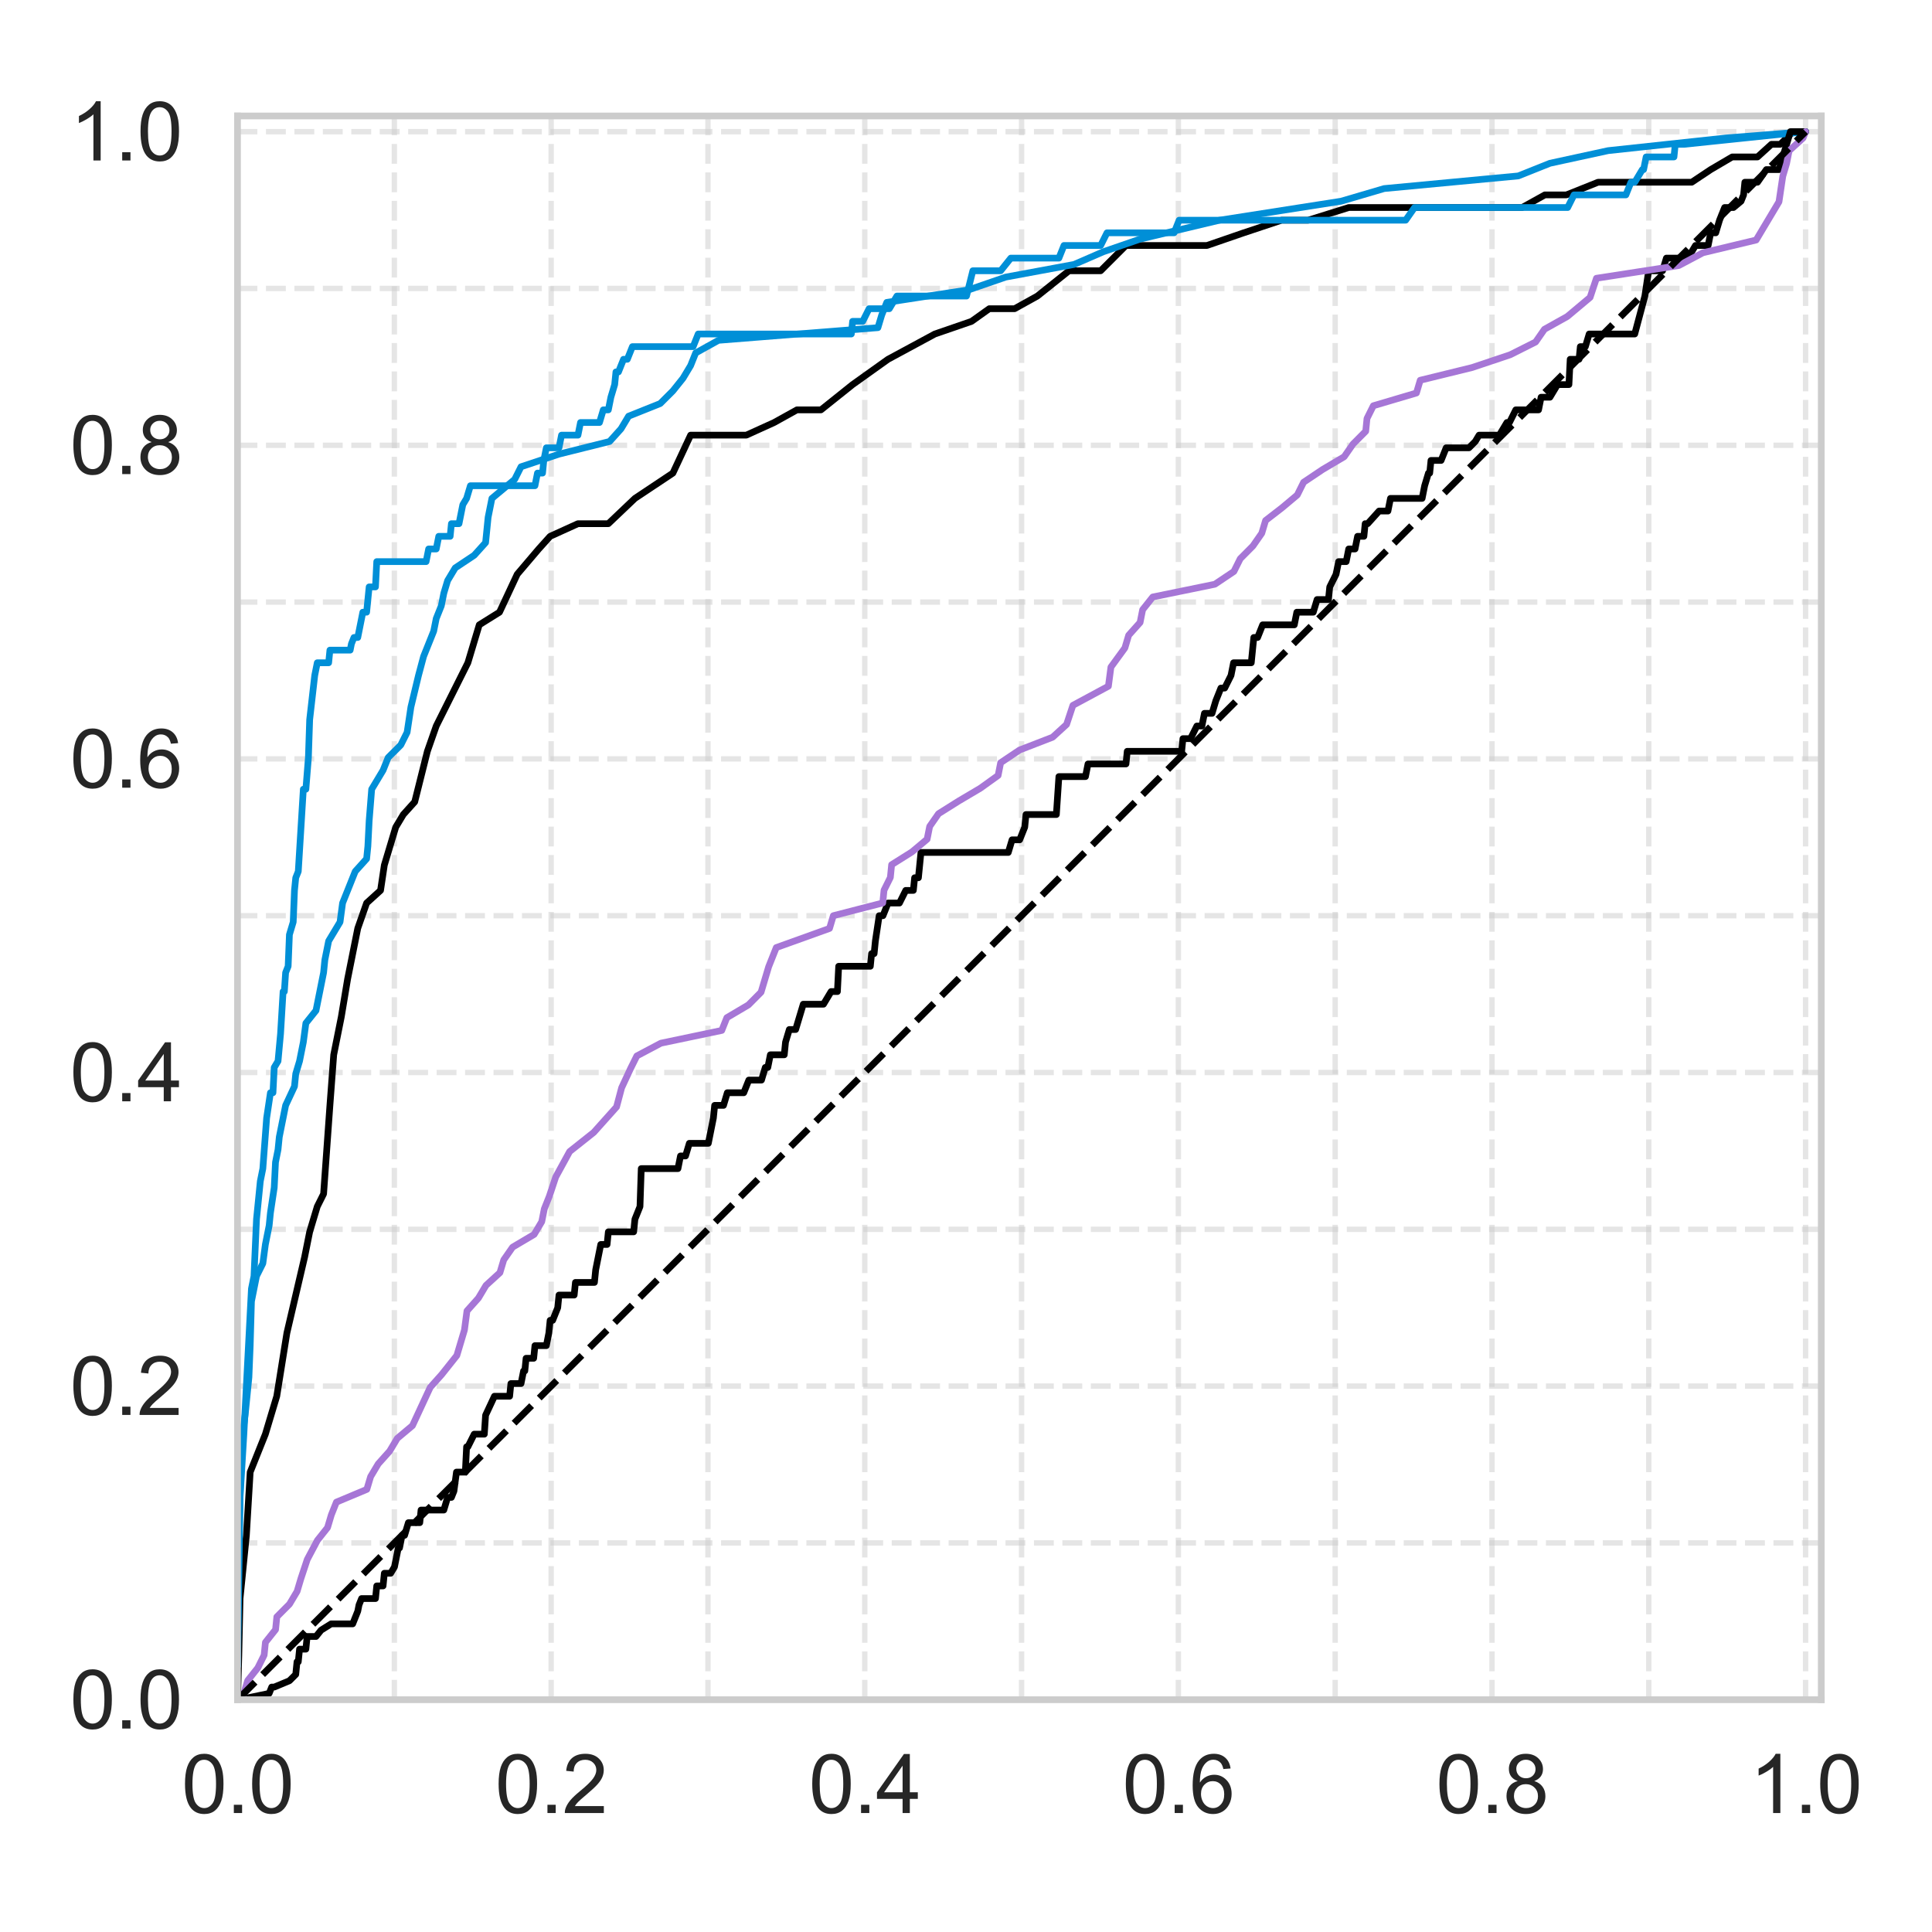 <?xml version="1.0" encoding="utf-8" standalone="no"?>
<!DOCTYPE svg PUBLIC "-//W3C//DTD SVG 1.1//EN"
  "http://www.w3.org/Graphics/SVG/1.1/DTD/svg11.dtd">
<svg xmlns:xlink="http://www.w3.org/1999/xlink" width="288pt" height="288pt" viewBox="0 0 288 288" xmlns="http://www.w3.org/2000/svg" version="1.1">
 <defs>
  <style type="text/css">*{stroke-linejoin: round; stroke-linecap: butt}</style>
 </defs>
 <g id="figure_1">
  <g id="patch_1">
   <path d="M 0 288 
L 288 288 
L 288 0 
L 0 0 
z
" style="fill: #ffffff"/>
  </g>
  <g id="axes_1">
   <g id="patch_2">
    <path d="M 35.408 253.375 
L 271.494 253.375 
L 271.494 17.289 
L 35.408 17.289 
z
" style="fill: #ffffff"/>
   </g>
   <g id="matplotlib.axis_1">
    <g id="xtick_1">
     <g id="line2d_1">
      <path d="M 35.408 253.375 
L 35.408 17.289 
" clip-path="url(#paab460c3c8)" style="fill: none; stroke-dasharray: 2.96,1.28; stroke-dashoffset: 0; stroke: #cccccc; stroke-opacity: 0.5; stroke-width: 0.8"/>
     </g>
     <g id="text_1">
      <!-- 0.0 -->
      <g style="fill: #262626" transform="translate(27.068 270.265) scale(0.12 -0.12)">
       <defs>
        <path id="ArialMT-30" d="M 266 2259 
Q 266 3072 433 3567 
Q 600 4063 929 4331 
Q 1259 4600 1759 4600 
Q 2128 4600 2406 4451 
Q 2684 4303 2865 4023 
Q 3047 3744 3150 3342 
Q 3253 2941 3253 2259 
Q 3253 1453 3087 958 
Q 2922 463 2592 192 
Q 2263 -78 1759 -78 
Q 1097 -78 719 397 
Q 266 969 266 2259 
z
M 844 2259 
Q 844 1131 1108 757 
Q 1372 384 1759 384 
Q 2147 384 2411 759 
Q 2675 1134 2675 2259 
Q 2675 3391 2411 3762 
Q 2147 4134 1753 4134 
Q 1366 4134 1134 3806 
Q 844 3388 844 2259 
z
" transform="scale(0.016)"/>
        <path id="ArialMT-2e" d="M 581 0 
L 581 641 
L 1222 641 
L 1222 0 
L 581 0 
z
" transform="scale(0.016)"/>
       </defs>
       <use xlink:href="#ArialMT-30"/>
       <use xlink:href="#ArialMT-2e" transform="translate(55.615 0)"/>
       <use xlink:href="#ArialMT-30" transform="translate(83.398 0)"/>
      </g>
     </g>
    </g>
    <g id="xtick_2">
     <g id="line2d_2">
      <path d="M 58.783 253.375 
L 58.783 17.289 
" clip-path="url(#paab460c3c8)" style="fill: none; stroke-dasharray: 2.96,1.28; stroke-dashoffset: 0; stroke: #cccccc; stroke-opacity: 0.5; stroke-width: 0.8"/>
     </g>
    </g>
    <g id="xtick_3">
     <g id="line2d_3">
      <path d="M 82.158 253.375 
L 82.158 17.289 
" clip-path="url(#paab460c3c8)" style="fill: none; stroke-dasharray: 2.96,1.28; stroke-dashoffset: 0; stroke: #cccccc; stroke-opacity: 0.5; stroke-width: 0.8"/>
     </g>
     <g id="text_2">
      <!-- 0.2 -->
      <g style="fill: #262626" transform="translate(73.818 270.265) scale(0.12 -0.12)">
       <defs>
        <path id="ArialMT-32" d="M 3222 541 
L 3222 0 
L 194 0 
Q 188 203 259 391 
Q 375 700 629 1000 
Q 884 1300 1366 1694 
Q 2113 2306 2375 2664 
Q 2638 3022 2638 3341 
Q 2638 3675 2398 3904 
Q 2159 4134 1775 4134 
Q 1369 4134 1125 3890 
Q 881 3647 878 3216 
L 300 3275 
Q 359 3922 746 4261 
Q 1134 4600 1788 4600 
Q 2447 4600 2831 4234 
Q 3216 3869 3216 3328 
Q 3216 3053 3103 2787 
Q 2991 2522 2730 2228 
Q 2469 1934 1863 1422 
Q 1356 997 1212 845 
Q 1069 694 975 541 
L 3222 541 
z
" transform="scale(0.016)"/>
       </defs>
       <use xlink:href="#ArialMT-30"/>
       <use xlink:href="#ArialMT-2e" transform="translate(55.615 0)"/>
       <use xlink:href="#ArialMT-32" transform="translate(83.398 0)"/>
      </g>
     </g>
    </g>
    <g id="xtick_4">
     <g id="line2d_4">
      <path d="M 105.533 253.375 
L 105.533 17.289 
" clip-path="url(#paab460c3c8)" style="fill: none; stroke-dasharray: 2.96,1.28; stroke-dashoffset: 0; stroke: #cccccc; stroke-opacity: 0.5; stroke-width: 0.8"/>
     </g>
    </g>
    <g id="xtick_5">
     <g id="line2d_5">
      <path d="M 128.908 253.375 
L 128.908 17.289 
" clip-path="url(#paab460c3c8)" style="fill: none; stroke-dasharray: 2.96,1.28; stroke-dashoffset: 0; stroke: #cccccc; stroke-opacity: 0.5; stroke-width: 0.8"/>
     </g>
     <g id="text_3">
      <!-- 0.4 -->
      <g style="fill: #262626" transform="translate(120.568 270.265) scale(0.12 -0.12)">
       <defs>
        <path id="ArialMT-34" d="M 2069 0 
L 2069 1097 
L 81 1097 
L 81 1613 
L 2172 4581 
L 2631 4581 
L 2631 1613 
L 3250 1613 
L 3250 1097 
L 2631 1097 
L 2631 0 
L 2069 0 
z
M 2069 1613 
L 2069 3678 
L 634 1613 
L 2069 1613 
z
" transform="scale(0.016)"/>
       </defs>
       <use xlink:href="#ArialMT-30"/>
       <use xlink:href="#ArialMT-2e" transform="translate(55.615 0)"/>
       <use xlink:href="#ArialMT-34" transform="translate(83.398 0)"/>
      </g>
     </g>
    </g>
    <g id="xtick_6">
     <g id="line2d_6">
      <path d="M 152.282 253.375 
L 152.282 17.289 
" clip-path="url(#paab460c3c8)" style="fill: none; stroke-dasharray: 2.96,1.28; stroke-dashoffset: 0; stroke: #cccccc; stroke-opacity: 0.5; stroke-width: 0.8"/>
     </g>
    </g>
    <g id="xtick_7">
     <g id="line2d_7">
      <path d="M 175.657 253.375 
L 175.657 17.289 
" clip-path="url(#paab460c3c8)" style="fill: none; stroke-dasharray: 2.96,1.28; stroke-dashoffset: 0; stroke: #cccccc; stroke-opacity: 0.5; stroke-width: 0.8"/>
     </g>
     <g id="text_4">
      <!-- 0.6 -->
      <g style="fill: #262626" transform="translate(167.317 270.265) scale(0.12 -0.12)">
       <defs>
        <path id="ArialMT-36" d="M 3184 3459 
L 2625 3416 
Q 2550 3747 2413 3897 
Q 2184 4138 1850 4138 
Q 1581 4138 1378 3988 
Q 1113 3794 959 3422 
Q 806 3050 800 2363 
Q 1003 2672 1297 2822 
Q 1591 2972 1913 2972 
Q 2475 2972 2870 2558 
Q 3266 2144 3266 1488 
Q 3266 1056 3080 686 
Q 2894 316 2569 119 
Q 2244 -78 1831 -78 
Q 1128 -78 684 439 
Q 241 956 241 2144 
Q 241 3472 731 4075 
Q 1159 4600 1884 4600 
Q 2425 4600 2770 4297 
Q 3116 3994 3184 3459 
z
M 888 1484 
Q 888 1194 1011 928 
Q 1134 663 1356 523 
Q 1578 384 1822 384 
Q 2178 384 2434 671 
Q 2691 959 2691 1453 
Q 2691 1928 2437 2201 
Q 2184 2475 1800 2475 
Q 1419 2475 1153 2201 
Q 888 1928 888 1484 
z
" transform="scale(0.016)"/>
       </defs>
       <use xlink:href="#ArialMT-30"/>
       <use xlink:href="#ArialMT-2e" transform="translate(55.615 0)"/>
       <use xlink:href="#ArialMT-36" transform="translate(83.398 0)"/>
      </g>
     </g>
    </g>
    <g id="xtick_8">
     <g id="line2d_8">
      <path d="M 199.032 253.375 
L 199.032 17.289 
" clip-path="url(#paab460c3c8)" style="fill: none; stroke-dasharray: 2.96,1.28; stroke-dashoffset: 0; stroke: #cccccc; stroke-opacity: 0.5; stroke-width: 0.8"/>
     </g>
    </g>
    <g id="xtick_9">
     <g id="line2d_9">
      <path d="M 222.407 253.375 
L 222.407 17.289 
" clip-path="url(#paab460c3c8)" style="fill: none; stroke-dasharray: 2.96,1.28; stroke-dashoffset: 0; stroke: #cccccc; stroke-opacity: 0.5; stroke-width: 0.8"/>
     </g>
     <g id="text_5">
      <!-- 0.8 -->
      <g style="fill: #262626" transform="translate(214.067 270.265) scale(0.12 -0.12)">
       <defs>
        <path id="ArialMT-38" d="M 1131 2484 
Q 781 2613 612 2850 
Q 444 3088 444 3419 
Q 444 3919 803 4259 
Q 1163 4600 1759 4600 
Q 2359 4600 2725 4251 
Q 3091 3903 3091 3403 
Q 3091 3084 2923 2848 
Q 2756 2613 2416 2484 
Q 2838 2347 3058 2040 
Q 3278 1734 3278 1309 
Q 3278 722 2862 322 
Q 2447 -78 1769 -78 
Q 1091 -78 675 323 
Q 259 725 259 1325 
Q 259 1772 486 2073 
Q 713 2375 1131 2484 
z
M 1019 3438 
Q 1019 3113 1228 2906 
Q 1438 2700 1772 2700 
Q 2097 2700 2305 2904 
Q 2513 3109 2513 3406 
Q 2513 3716 2298 3927 
Q 2084 4138 1766 4138 
Q 1444 4138 1231 3931 
Q 1019 3725 1019 3438 
z
M 838 1322 
Q 838 1081 952 856 
Q 1066 631 1291 507 
Q 1516 384 1775 384 
Q 2178 384 2440 643 
Q 2703 903 2703 1303 
Q 2703 1709 2433 1975 
Q 2163 2241 1756 2241 
Q 1359 2241 1098 1978 
Q 838 1716 838 1322 
z
" transform="scale(0.016)"/>
       </defs>
       <use xlink:href="#ArialMT-30"/>
       <use xlink:href="#ArialMT-2e" transform="translate(55.615 0)"/>
       <use xlink:href="#ArialMT-38" transform="translate(83.398 0)"/>
      </g>
     </g>
    </g>
    <g id="xtick_10">
     <g id="line2d_10">
      <path d="M 245.782 253.375 
L 245.782 17.289 
" clip-path="url(#paab460c3c8)" style="fill: none; stroke-dasharray: 2.96,1.28; stroke-dashoffset: 0; stroke: #cccccc; stroke-opacity: 0.5; stroke-width: 0.8"/>
     </g>
    </g>
    <g id="xtick_11">
     <g id="line2d_11">
      <path d="M 269.157 253.375 
L 269.157 17.289 
" clip-path="url(#paab460c3c8)" style="fill: none; stroke-dasharray: 2.96,1.28; stroke-dashoffset: 0; stroke: #cccccc; stroke-opacity: 0.5; stroke-width: 0.8"/>
     </g>
     <g id="text_6">
      <!-- 1.0 -->
      <g style="fill: #262626" transform="translate(260.817 270.265) scale(0.12 -0.12)">
       <defs>
        <path id="ArialMT-31" d="M 2384 0 
L 1822 0 
L 1822 3584 
Q 1619 3391 1289 3197 
Q 959 3003 697 2906 
L 697 3450 
Q 1169 3672 1522 3987 
Q 1875 4303 2022 4600 
L 2384 4600 
L 2384 0 
z
" transform="scale(0.016)"/>
       </defs>
       <use xlink:href="#ArialMT-31"/>
       <use xlink:href="#ArialMT-2e" transform="translate(55.615 0)"/>
       <use xlink:href="#ArialMT-30" transform="translate(83.398 0)"/>
      </g>
     </g>
    </g>
   </g>
   <g id="matplotlib.axis_2">
    <g id="ytick_1">
     <g id="line2d_12">
      <path d="M 35.408 253.375 
L 271.494 253.375 
" clip-path="url(#paab460c3c8)" style="fill: none; stroke-dasharray: 2.96,1.28; stroke-dashoffset: 0; stroke: #cccccc; stroke-opacity: 0.5; stroke-width: 0.8"/>
     </g>
     <g id="text_7">
      <!-- 0.0 -->
      <g style="fill: #262626" transform="translate(10.428 257.67) scale(0.12 -0.12)">
       <use xlink:href="#ArialMT-30"/>
       <use xlink:href="#ArialMT-2e" transform="translate(55.615 0)"/>
       <use xlink:href="#ArialMT-30" transform="translate(83.398 0)"/>
      </g>
     </g>
    </g>
    <g id="ytick_2">
     <g id="line2d_13">
      <path d="M 35.408 230 
L 271.494 230 
" clip-path="url(#paab460c3c8)" style="fill: none; stroke-dasharray: 2.96,1.28; stroke-dashoffset: 0; stroke: #cccccc; stroke-opacity: 0.5; stroke-width: 0.8"/>
     </g>
    </g>
    <g id="ytick_3">
     <g id="line2d_14">
      <path d="M 35.408 206.626 
L 271.494 206.626 
" clip-path="url(#paab460c3c8)" style="fill: none; stroke-dasharray: 2.96,1.28; stroke-dashoffset: 0; stroke: #cccccc; stroke-opacity: 0.5; stroke-width: 0.8"/>
     </g>
     <g id="text_8">
      <!-- 0.2 -->
      <g style="fill: #262626" transform="translate(10.428 210.92) scale(0.12 -0.12)">
       <use xlink:href="#ArialMT-30"/>
       <use xlink:href="#ArialMT-2e" transform="translate(55.615 0)"/>
       <use xlink:href="#ArialMT-32" transform="translate(83.398 0)"/>
      </g>
     </g>
    </g>
    <g id="ytick_4">
     <g id="line2d_15">
      <path d="M 35.408 183.251 
L 271.494 183.251 
" clip-path="url(#paab460c3c8)" style="fill: none; stroke-dasharray: 2.96,1.28; stroke-dashoffset: 0; stroke: #cccccc; stroke-opacity: 0.5; stroke-width: 0.8"/>
     </g>
    </g>
    <g id="ytick_5">
     <g id="line2d_16">
      <path d="M 35.408 159.876 
L 271.494 159.876 
" clip-path="url(#paab460c3c8)" style="fill: none; stroke-dasharray: 2.96,1.28; stroke-dashoffset: 0; stroke: #cccccc; stroke-opacity: 0.5; stroke-width: 0.8"/>
     </g>
     <g id="text_9">
      <!-- 0.4 -->
      <g style="fill: #262626" transform="translate(10.428 164.171) scale(0.12 -0.12)">
       <use xlink:href="#ArialMT-30"/>
       <use xlink:href="#ArialMT-2e" transform="translate(55.615 0)"/>
       <use xlink:href="#ArialMT-34" transform="translate(83.398 0)"/>
      </g>
     </g>
    </g>
    <g id="ytick_6">
     <g id="line2d_17">
      <path d="M 35.408 136.501 
L 271.494 136.501 
" clip-path="url(#paab460c3c8)" style="fill: none; stroke-dasharray: 2.96,1.28; stroke-dashoffset: 0; stroke: #cccccc; stroke-opacity: 0.5; stroke-width: 0.8"/>
     </g>
    </g>
    <g id="ytick_7">
     <g id="line2d_18">
      <path d="M 35.408 113.126 
L 271.494 113.126 
" clip-path="url(#paab460c3c8)" style="fill: none; stroke-dasharray: 2.96,1.28; stroke-dashoffset: 0; stroke: #cccccc; stroke-opacity: 0.5; stroke-width: 0.8"/>
     </g>
     <g id="text_10">
      <!-- 0.6 -->
      <g style="fill: #262626" transform="translate(10.428 117.421) scale(0.12 -0.12)">
       <use xlink:href="#ArialMT-30"/>
       <use xlink:href="#ArialMT-2e" transform="translate(55.615 0)"/>
       <use xlink:href="#ArialMT-36" transform="translate(83.398 0)"/>
      </g>
     </g>
    </g>
    <g id="ytick_8">
     <g id="line2d_19">
      <path d="M 35.408 89.751 
L 271.494 89.751 
" clip-path="url(#paab460c3c8)" style="fill: none; stroke-dasharray: 2.96,1.28; stroke-dashoffset: 0; stroke: #cccccc; stroke-opacity: 0.5; stroke-width: 0.8"/>
     </g>
    </g>
    <g id="ytick_9">
     <g id="line2d_20">
      <path d="M 35.408 66.376 
L 271.494 66.376 
" clip-path="url(#paab460c3c8)" style="fill: none; stroke-dasharray: 2.96,1.28; stroke-dashoffset: 0; stroke: #cccccc; stroke-opacity: 0.5; stroke-width: 0.8"/>
     </g>
     <g id="text_11">
      <!-- 0.8 -->
      <g style="fill: #262626" transform="translate(10.428 70.671) scale(0.12 -0.12)">
       <use xlink:href="#ArialMT-30"/>
       <use xlink:href="#ArialMT-2e" transform="translate(55.615 0)"/>
       <use xlink:href="#ArialMT-38" transform="translate(83.398 0)"/>
      </g>
     </g>
    </g>
    <g id="ytick_10">
     <g id="line2d_21">
      <path d="M 35.408 43.001 
L 271.494 43.001 
" clip-path="url(#paab460c3c8)" style="fill: none; stroke-dasharray: 2.96,1.28; stroke-dashoffset: 0; stroke: #cccccc; stroke-opacity: 0.5; stroke-width: 0.8"/>
     </g>
    </g>
    <g id="ytick_11">
     <g id="line2d_22">
      <path d="M 35.408 19.626 
L 271.494 19.626 
" clip-path="url(#paab460c3c8)" style="fill: none; stroke-dasharray: 2.96,1.28; stroke-dashoffset: 0; stroke: #cccccc; stroke-opacity: 0.5; stroke-width: 0.8"/>
     </g>
     <g id="text_12">
      <!-- 1.0 -->
      <g style="fill: #262626" transform="translate(10.428 23.921) scale(0.12 -0.12)">
       <use xlink:href="#ArialMT-31"/>
       <use xlink:href="#ArialMT-2e" transform="translate(55.615 0)"/>
       <use xlink:href="#ArialMT-30" transform="translate(83.398 0)"/>
      </g>
     </g>
    </g>
   </g>
   <g id="line2d_23">
    <path d="M 35.408 253.375 
L 35.597 246.778 
L 35.785 238.295 
L 36.729 228.869 
L 37.295 219.444 
L 38.804 215.674 
L 39.559 213.789 
L 41.256 208.134 
L 42.766 198.708 
L 45.407 187.398 
L 46.162 183.628 
L 47.294 179.858 
L 48.237 177.973 
L 49.18 164.777 
L 49.746 157.237 
L 50.878 151.581 
L 51.821 145.926 
L 53.331 138.386 
L 54.651 134.616 
L 56.727 132.731 
L 57.292 128.961 
L 58.99 123.305 
L 60.122 121.42 
L 61.82 119.535 
L 63.707 111.995 
L 65.028 108.225 
L 66.914 104.455 
L 69.744 98.799 
L 71.442 93.144 
L 74.46 91.259 
L 77.102 85.604 
L 80.309 81.834 
L 82.007 79.949 
L 86.157 78.064 
L 90.685 78.064 
L 94.647 74.294 
L 100.307 70.523 
L 102.948 64.868 
L 107.476 64.868 
L 111.249 64.868 
L 115.4 62.983 
L 118.795 61.098 
L 122.38 61.098 
L 127.096 57.328 
L 132.379 53.558 
L 139.359 49.788 
L 144.83 47.903 
L 147.472 46.017 
L 151.245 46.017 
L 154.641 44.132 
L 159.357 40.362 
L 164.074 40.362 
L 167.847 36.592 
L 173.507 36.592 
L 179.921 36.592 
L 185.392 34.707 
L 191.052 32.822 
L 195.014 32.822 
L 201.051 30.937 
L 206.333 30.937 
L 209.918 30.937 
L 214.257 30.937 
L 219.162 30.937 
L 223.313 30.937 
L 226.897 30.937 
L 230.293 29.052 
L 233.5 29.052 
L 238.217 27.167 
L 241.99 27.167 
L 244.631 27.167 
L 248.782 27.167 
L 250.291 27.167 
L 252.178 27.167 
L 255.007 25.282 
L 258.215 23.397 
L 261.988 23.397 
L 264.063 21.512 
L 265.384 21.512 
L 267.27 19.626 
L 268.78 19.626 
L 269.157 19.626 
" clip-path="url(#paab460c3c8)" style="fill: none; stroke: #000000; stroke-linecap: round"/>
   </g>
   <g id="line2d_24">
    <path d="M 35.408 248.349 
L 35.597 228.869 
L 35.974 216.616 
L 36.163 213.789 
L 36.54 210.961 
L 36.729 209.076 
L 36.917 207.191 
L 37.106 205.306 
L 37.295 200.593 
L 37.483 193.996 
L 38.238 190.225 
L 39.181 188.34 
L 39.559 185.513 
L 40.124 182.685 
L 40.313 180.8 
L 40.879 177.03 
L 41.068 173.26 
L 41.445 171.375 
L 41.634 169.49 
L 42.011 167.605 
L 42.577 164.777 
L 43.898 161.949 
L 44.086 160.064 
L 44.652 158.179 
L 45.218 155.352 
L 45.596 152.524 
L 47.105 150.639 
L 47.671 147.811 
L 48.237 144.984 
L 48.425 143.099 
L 48.991 140.271 
L 50.689 137.443 
L 51.067 134.616 
L 52.199 131.788 
L 52.953 129.903 
L 54.651 128.018 
L 54.84 126.133 
L 55.029 122.363 
L 55.406 117.65 
L 57.104 114.823 
L 57.858 112.938 
L 59.745 111.052 
L 60.688 109.167 
L 61.254 105.397 
L 62.386 100.685 
L 63.141 97.857 
L 63.896 95.972 
L 64.65 94.087 
L 65.028 92.202 
L 65.782 90.317 
L 66.159 88.432 
L 66.725 86.547 
L 67.857 84.661 
L 70.687 82.776 
L 72.385 80.891 
L 72.574 79.006 
L 72.763 77.121 
L 73.329 74.294 
L 76.724 71.466 
L 77.668 69.581 
L 83.327 67.696 
L 90.874 65.811 
L 92.572 63.926 
L 93.704 62.041 
L 98.42 60.156 
L 100.307 58.27 
L 101.816 56.385 
L 102.948 54.5 
L 103.703 52.615 
L 107.099 50.73 
L 130.87 48.845 
L 131.436 46.96 
L 132.19 45.075 
L 144.453 43.19 
L 149.924 41.305 
L 160.112 39.42 
L 164.451 37.535 
L 169.922 35.65 
L 181.808 32.822 
L 199.919 29.994 
L 206.333 28.109 
L 226.331 26.224 
L 231.048 24.339 
L 239.726 22.454 
L 257.271 20.569 
L 269.157 19.626 
" clip-path="url(#paab460c3c8)" style="fill: none; stroke: #008fd7; stroke-linecap: round"/>
   </g>
   <g id="line2d_25">
    <path d="M 35.408 248.349 
L 35.785 223.214 
L 36.351 213.789 
L 37.483 192.111 
L 37.861 190.225 
L 38.238 181.743 
L 38.804 176.087 
L 39.181 174.202 
L 39.747 166.662 
L 40.313 162.892 
L 40.69 162.892 
L 40.879 159.122 
L 41.445 158.179 
L 41.822 154.095 
L 42.2 147.811 
L 42.388 147.811 
L 42.577 144.984 
L 42.954 144.041 
L 43.143 139.329 
L 43.709 137.443 
L 43.898 132.731 
L 44.086 130.846 
L 44.464 129.903 
L 45.218 117.65 
L 45.596 117.65 
L 45.973 112.938 
L 46.162 107.282 
L 46.916 100.685 
L 47.294 98.799 
L 48.991 98.799 
L 49.18 96.914 
L 52.199 96.914 
L 52.387 95.972 
L 52.765 95.029 
L 53.331 95.029 
L 54.085 91.259 
L 54.651 91.259 
L 55.029 87.489 
L 55.972 87.489 
L 56.161 83.719 
L 63.518 83.719 
L 63.896 81.834 
L 65.028 81.834 
L 65.405 79.949 
L 67.103 79.949 
L 67.291 78.064 
L 68.423 78.064 
L 68.989 75.236 
L 69.555 74.294 
L 70.121 72.408 
L 79.743 72.408 
L 80.12 70.523 
L 80.875 70.523 
L 81.064 68.638 
L 81.441 66.753 
L 83.327 66.753 
L 83.705 64.868 
L 86.157 64.868 
L 86.535 62.983 
L 89.365 62.983 
L 89.931 61.098 
L 90.685 61.098 
L 91.063 59.213 
L 91.628 57.328 
L 91.817 55.443 
L 92.194 55.443 
L 92.949 53.558 
L 93.515 53.558 
L 94.27 51.673 
L 103.325 51.673 
L 104.08 49.788 
L 126.908 49.788 
L 127.096 47.903 
L 128.606 47.903 
L 129.549 46.017 
L 132.568 46.017 
L 133.7 44.132 
L 144.076 44.132 
L 145.019 40.362 
L 149.17 40.362 
L 150.679 38.477 
L 157.848 38.477 
L 158.603 36.592 
L 164.074 36.592 
L 165.017 34.707 
L 175.016 34.707 
L 175.771 32.822 
L 209.541 32.822 
L 210.861 30.937 
L 233.689 30.937 
L 234.632 29.052 
L 242.367 29.052 
L 243.122 27.167 
L 243.688 27.167 
L 244.82 25.282 
L 245.009 25.282 
L 245.386 23.397 
L 249.536 23.397 
L 249.725 21.512 
L 251.046 21.512 
L 269.157 19.626 
L 269.157 19.626 
" clip-path="url(#paab460c3c8)" style="fill: none; stroke: #008fd7; stroke-linecap: round"/>
   </g>
   <g id="line2d_26">
    <path d="M 35.408 253.375 
L 35.597 253.375 
L 40.124 252.433 
L 40.502 251.49 
L 40.879 251.49 
L 43.143 250.548 
L 44.086 249.605 
L 44.275 247.72 
L 44.464 247.72 
L 44.652 245.835 
L 45.596 245.835 
L 45.784 243.95 
L 47.105 243.95 
L 47.86 243.007 
L 49.369 242.065 
L 52.576 242.065 
L 53.331 240.18 
L 53.519 239.237 
L 53.897 238.295 
L 55.972 238.295 
L 56.161 236.41 
L 57.104 236.41 
L 57.292 234.525 
L 58.236 234.525 
L 58.802 233.582 
L 59.368 230.755 
L 59.556 230.755 
L 59.934 228.869 
L 60.311 228.869 
L 60.877 226.984 
L 62.575 226.984 
L 62.764 225.099 
L 66.159 225.099 
L 66.725 223.214 
L 67.291 223.214 
L 67.669 222.272 
L 68.046 219.444 
L 69.367 219.444 
L 69.555 215.674 
L 69.744 215.674 
L 70.687 213.789 
L 72.197 213.789 
L 72.385 210.961 
L 73.706 208.134 
L 75.97 208.134 
L 76.158 206.249 
L 77.668 206.249 
L 78.045 204.364 
L 78.234 204.364 
L 78.422 202.478 
L 79.554 202.478 
L 79.743 200.593 
L 81.441 200.593 
L 81.818 198.708 
L 82.007 196.823 
L 82.384 196.823 
L 83.139 194.938 
L 83.327 193.053 
L 85.591 193.053 
L 85.78 191.168 
L 88.61 191.168 
L 88.799 189.283 
L 89.553 185.513 
L 90.497 185.513 
L 90.685 183.628 
L 94.458 183.628 
L 94.647 181.743 
L 95.402 179.858 
L 95.59 174.202 
L 101.061 174.202 
L 101.439 172.317 
L 102.193 172.317 
L 102.759 170.432 
L 105.589 170.432 
L 106.344 166.662 
L 106.533 164.777 
L 107.853 164.777 
L 108.419 162.892 
L 110.872 162.892 
L 111.626 161.007 
L 113.513 161.007 
L 114.079 159.122 
L 114.456 159.122 
L 114.834 157.237 
L 116.909 157.237 
L 117.097 155.352 
L 117.663 153.467 
L 118.607 153.467 
L 119.739 149.696 
L 122.757 149.696 
L 123.889 147.811 
L 124.833 147.811 
L 125.021 144.041 
L 129.738 144.041 
L 129.926 142.156 
L 130.304 142.156 
L 130.492 140.271 
L 131.058 136.501 
L 131.624 136.501 
L 132.379 134.616 
L 134.077 134.616 
L 135.02 132.731 
L 136.152 132.731 
L 136.341 130.846 
L 136.907 130.846 
L 137.284 127.076 
L 150.302 127.076 
L 150.868 125.19 
L 151.999 125.19 
L 152.754 123.305 
L 152.943 121.42 
L 157.471 121.42 
L 157.848 115.765 
L 161.81 115.765 
L 162.187 113.88 
L 167.847 113.88 
L 168.036 111.995 
L 176.148 111.995 
L 176.337 110.11 
L 177.468 110.11 
L 178.412 108.225 
L 179.166 108.225 
L 179.544 106.34 
L 180.676 106.34 
L 181.242 104.455 
L 181.996 102.57 
L 182.562 102.57 
L 183.506 100.685 
L 183.883 98.799 
L 186.524 98.799 
L 186.901 95.029 
L 187.467 95.029 
L 188.222 93.144 
L 192.939 93.144 
L 193.316 91.259 
L 195.768 91.259 
L 196.334 89.374 
L 198.032 89.374 
L 198.221 87.489 
L 199.164 85.604 
L 199.542 83.719 
L 200.674 83.719 
L 201.051 81.834 
L 201.994 81.834 
L 202.372 79.949 
L 203.315 79.949 
L 203.503 78.064 
L 203.881 78.064 
L 205.579 76.179 
L 206.899 76.179 
L 207.277 74.294 
L 211.993 74.294 
L 212.37 72.408 
L 212.936 70.523 
L 213.125 70.523 
L 213.314 68.638 
L 214.823 68.638 
L 215.578 66.753 
L 218.974 66.753 
L 219.917 65.811 
L 220.483 64.868 
L 223.501 64.868 
L 224.633 62.983 
L 225.011 62.983 
L 225.954 61.098 
L 229.35 61.098 
L 229.727 59.213 
L 231.048 59.213 
L 232.18 57.328 
L 233.878 57.328 
L 234.066 53.558 
L 235.387 53.558 
L 235.576 51.673 
L 236.33 51.673 
L 236.896 49.788 
L 243.688 49.788 
L 245.197 44.132 
L 245.763 40.362 
L 247.838 40.362 
L 248.404 38.477 
L 251.612 38.477 
L 252.744 36.592 
L 254.63 36.592 
L 255.007 34.707 
L 255.762 34.707 
L 256.328 32.822 
L 257.083 30.937 
L 258.403 30.937 
L 259.535 29.994 
L 259.913 29.052 
L 260.101 27.167 
L 261.988 27.167 
L 263.308 25.282 
L 265.195 25.282 
L 266.893 19.626 
L 269.157 19.626 
L 269.157 19.626 
" clip-path="url(#paab460c3c8)" style="fill: none; stroke: #000000; stroke-linecap: round"/>
   </g>
   <g id="line2d_27">
    <path d="M 35.408 253.375 
L 35.597 253.375 
L 36.353 252.425 
L 36.92 250.525 
L 38.431 248.624 
L 39.376 246.724 
L 39.565 244.824 
L 41.077 242.923 
L 41.266 241.023 
L 43.156 239.122 
L 44.289 237.222 
L 44.856 235.322 
L 45.801 232.471 
L 47.313 229.62 
L 48.824 227.72 
L 49.391 225.82 
L 50.147 223.919 
L 54.682 222.019 
L 55.249 220.118 
L 56.383 218.218 
L 58.084 216.318 
L 59.218 214.417 
L 61.485 212.517 
L 62.808 209.666 
L 64.131 206.816 
L 65.831 204.915 
L 68.099 202.065 
L 69.233 198.264 
L 69.611 195.413 
L 71.311 193.513 
L 72.445 191.612 
L 74.524 189.712 
L 75.091 187.812 
L 76.413 185.911 
L 79.626 184.011 
L 80.759 182.11 
L 81.137 180.21 
L 81.893 178.31 
L 82.838 175.459 
L 84.917 171.658 
L 88.507 168.808 
L 90.208 166.907 
L 91.908 165.007 
L 92.664 162.156 
L 93.987 159.306 
L 94.932 157.405 
L 98.522 155.505 
L 107.592 153.605 
L 108.348 151.704 
L 111.561 149.804 
L 113.45 147.903 
L 114.017 146.003 
L 114.584 144.103 
L 115.718 141.252 
L 123.654 138.401 
L 124.221 136.501 
L 131.591 134.601 
L 131.78 132.7 
L 132.725 130.8 
L 132.914 128.899 
L 135.937 126.999 
L 138.205 125.099 
L 138.583 123.198 
L 139.905 121.298 
L 142.929 119.397 
L 146.141 117.497 
L 148.787 115.597 
L 149.165 113.696 
L 151.999 111.796 
L 156.912 109.895 
L 158.991 107.995 
L 159.936 105.144 
L 165.227 102.294 
L 165.604 99.443 
L 167.683 96.593 
L 168.25 94.692 
L 169.951 92.792 
L 170.329 90.891 
L 171.84 88.991 
L 181.1 87.091 
L 183.934 85.19 
L 184.879 83.29 
L 186.768 81.389 
L 188.091 79.489 
L 188.658 77.589 
L 191.115 75.688 
L 193.382 73.788 
L 194.327 71.887 
L 197.161 69.987 
L 200.374 68.087 
L 201.697 66.186 
L 203.586 64.286 
L 203.775 62.385 
L 204.72 60.485 
L 211.145 58.585 
L 211.712 56.684 
L 219.459 54.784 
L 225.128 52.883 
L 228.908 50.983 
L 230.23 49.083 
L 233.632 47.182 
L 237.033 44.332 
L 237.978 41.481 
L 250.26 39.581 
L 253.851 37.68 
L 261.787 35.78 
L 262.921 33.879 
L 265.189 30.079 
L 265.756 26.278 
L 266.322 24.377 
L 266.7 22.477 
L 268.779 20.577 
L 269.157 19.626 
" clip-path="url(#paab460c3c8)" style="fill: none; stroke: #a676d6; stroke-linecap: round"/>
   </g>
   <g id="line2d_28">
    <path d="M 35.408 253.375 
L 269.157 19.626 
" clip-path="url(#paab460c3c8)" style="fill: none; stroke-dasharray: 3.7,1.6; stroke-dashoffset: 0; stroke: #000000"/>
   </g>
   <g id="patch_3">
    <path d="M 35.408 253.375 
L 35.408 17.289 
" style="fill: none; stroke: #cccccc; stroke-linejoin: miter; stroke-linecap: square"/>
   </g>
   <g id="patch_4">
    <path d="M 271.494 253.375 
L 271.494 17.289 
" style="fill: none; stroke: #cccccc; stroke-linejoin: miter; stroke-linecap: square"/>
   </g>
   <g id="patch_5">
    <path d="M 35.408 253.375 
L 271.494 253.375 
" style="fill: none; stroke: #cccccc; stroke-linejoin: miter; stroke-linecap: square"/>
   </g>
   <g id="patch_6">
    <path d="M 35.408 17.289 
L 271.494 17.289 
" style="fill: none; stroke: #cccccc; stroke-linejoin: miter; stroke-linecap: square"/>
   </g>
  </g>
 </g>
 <defs>
  <clipPath id="paab460c3c8">
   <rect x="35.408" y="17.289" width="236.086" height="236.086"/>
  </clipPath>
 </defs>
</svg>
